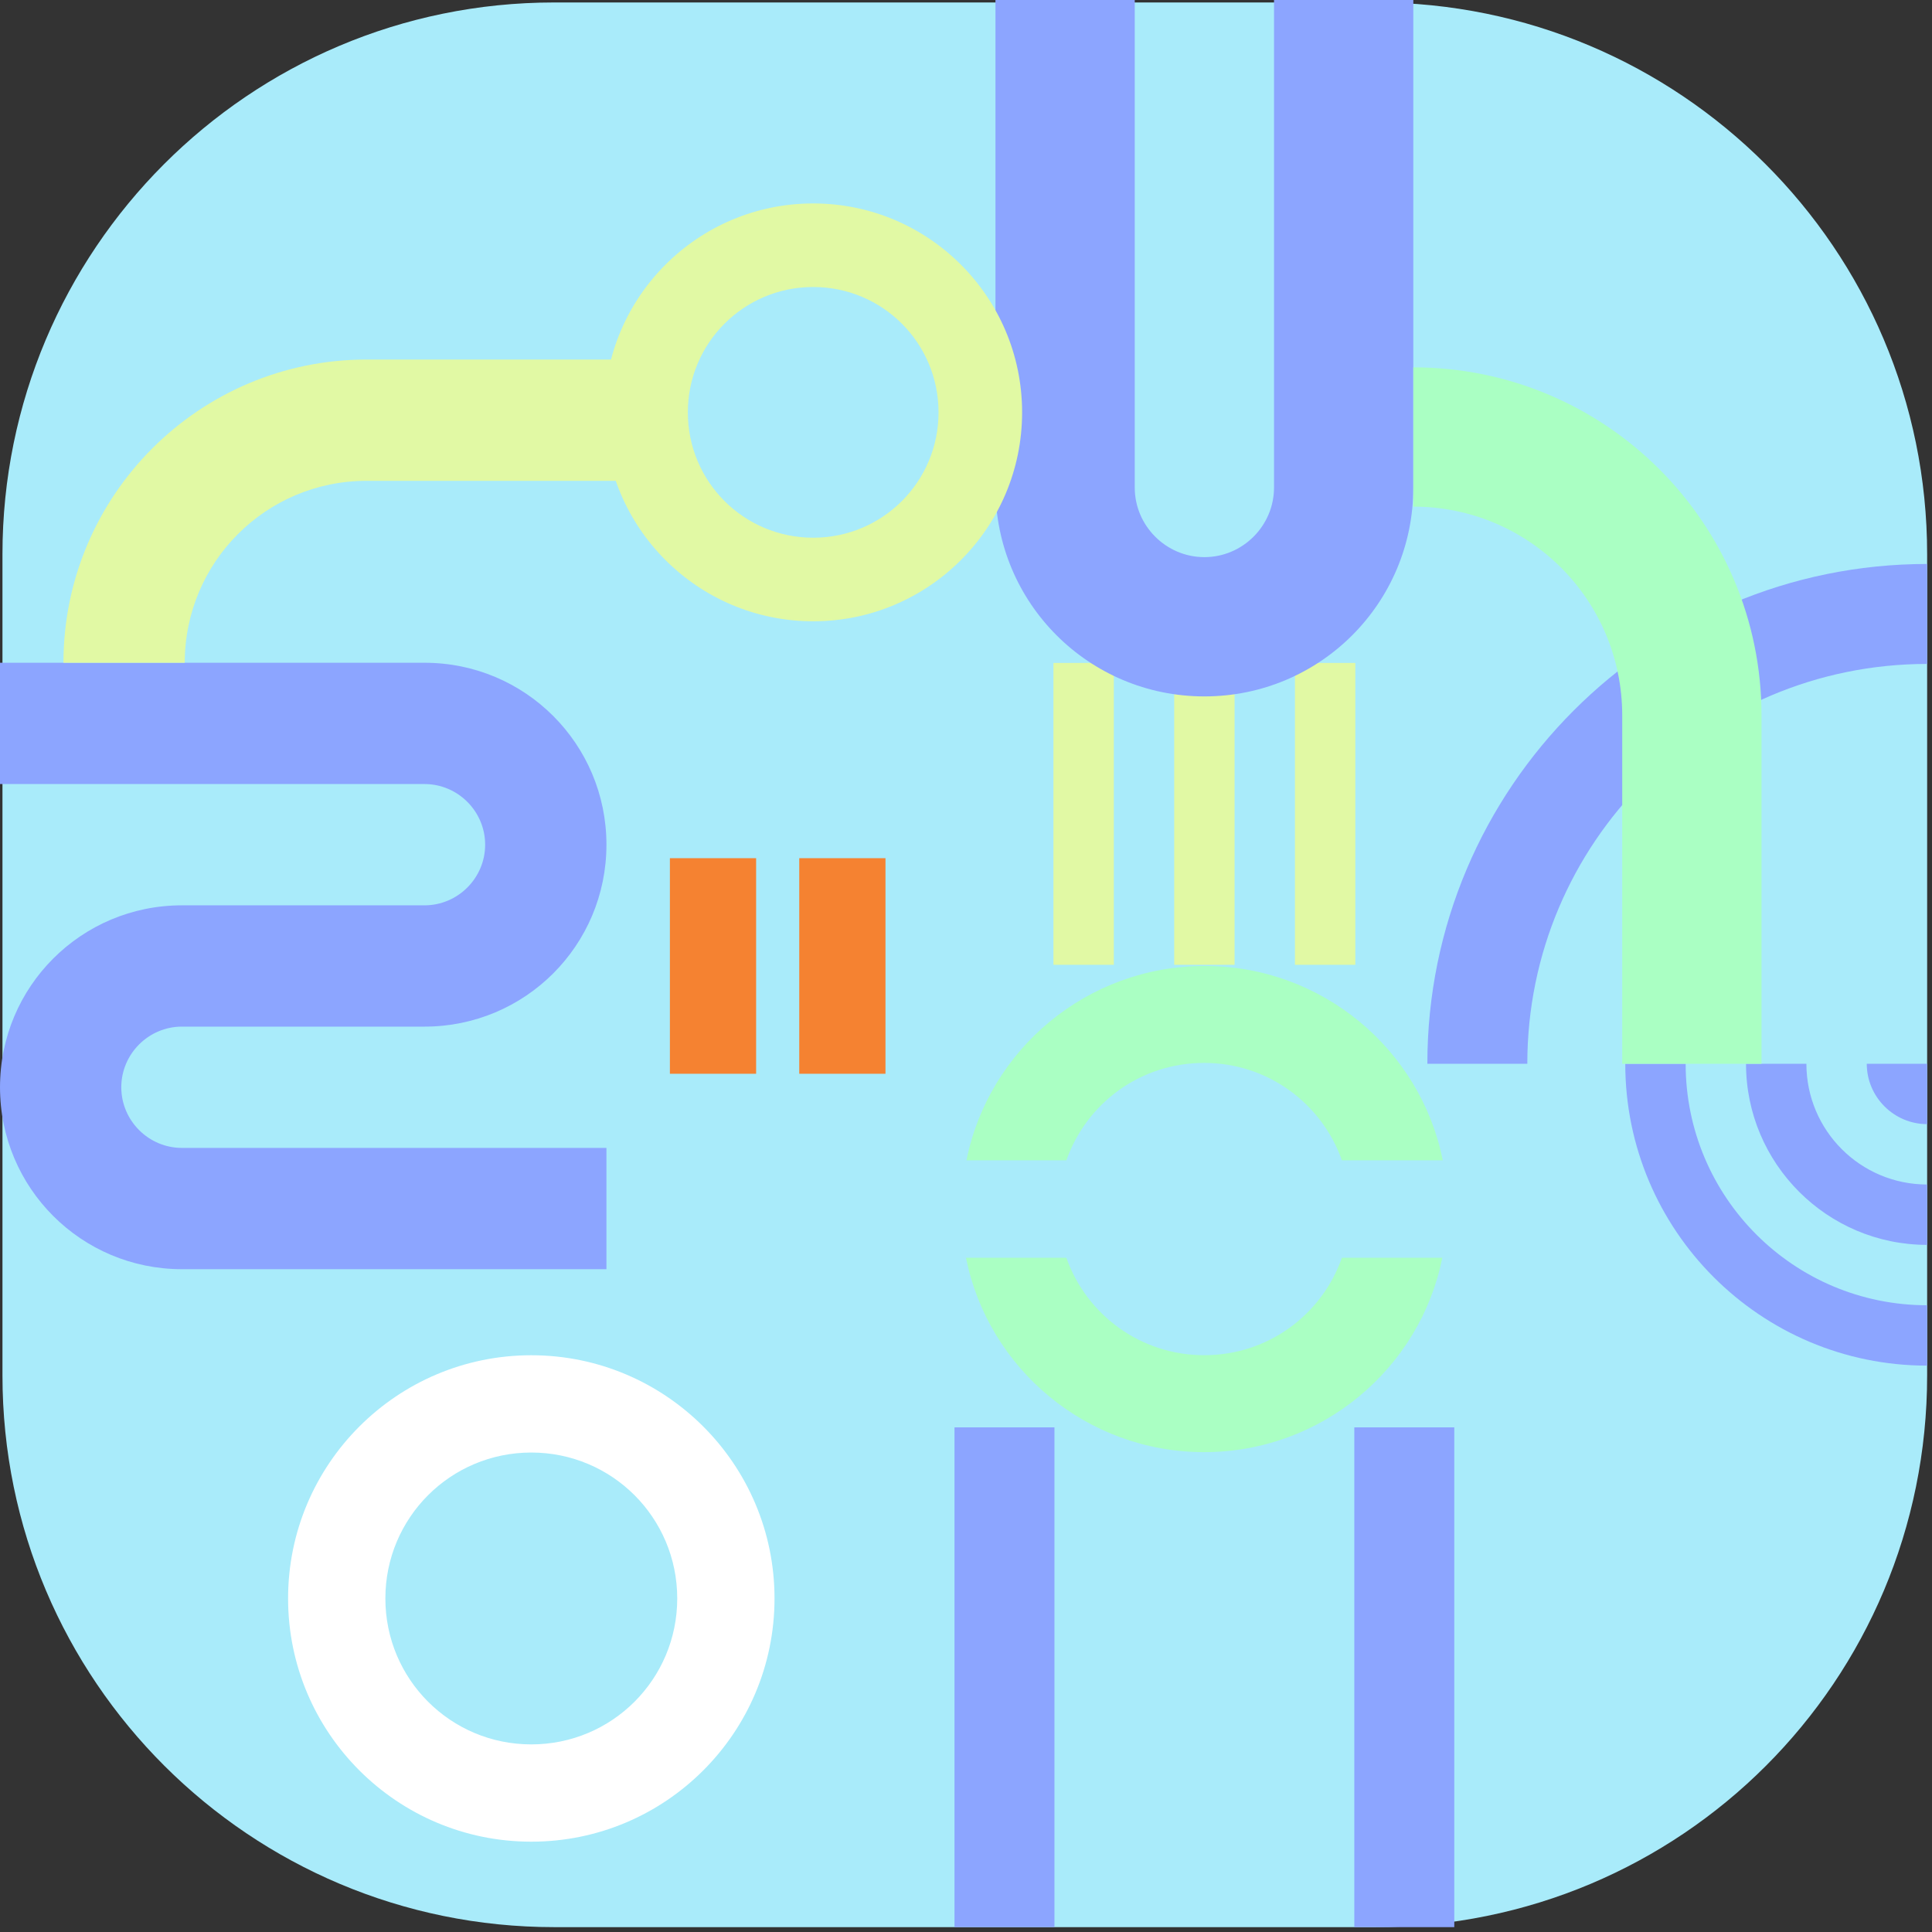 <?xml version="1.0" encoding="utf-8" ?>	<!-- Generator: Assembly 2.4 - http://assemblyapp.co -->	<svg version="1.1" xmlns="http://www.w3.org/2000/svg" xmlns:xlink="http://www.w3.org/1999/xlink" width="4096.00" height="4096.00" viewBox="0 0 4096.0 4096.0"><rect x="0" y="0" width="4096.0" height="4096.0" fill="#333333" stroke="none"/>		<g id="document" transform="scale(13.653 13.653) translate(150.0 150.0)">			<path d="M63.563,149.253 C111.036,149.253 149.253,111.036 149.253,63.563 L149.253,-63.928 C149.253,-111.401 110.737,-149.618 63.563,-149.618 L-63.928,-149.618 C-111.401,-149.618 -149.618,-111.102 -149.618,-63.928 L-149.618,63.563 C-149.618,111.036 -111.102,149.253 -63.928,149.253 L63.563,149.253 Z " fill="#a9ebfa" fill-opacity="1.00" />			<path d="M15.588,30.182 C18.72,21.318 27.049,15.053 36.982,15.053 C46.839,15.053 55.244,21.318 58.377,30.182 L74.041,30.182 C70.603,12.99 55.321,-1.16592e-06 37.059,-1.16592e-06 C18.797,-1.16592e-06 3.515,12.99 0.076,30.182 L15.588,30.182 Z M58.377,45.311 C55.244,54.175 46.916,60.44 36.982,60.44 C27.125,60.44 18.72,54.175 15.588,45.311 L-5.82962e-07,45.311 C3.438,62.503 18.72,75.493 36.982,75.493 C55.244,75.493 70.526,62.503 73.965,45.311 L58.377,45.311 Z " fill="#aaffc3" fill-opacity="1.00" />			<path d="M60.458,-47.057 L51.083,-47.057 L51.083,-0.183 L60.458,-0.183 L60.458,-47.057 Z M41.708,-47.057 L32.333,-47.057 L32.333,-0.183 L41.708,-0.183 L41.708,-47.057 Z M22.958,-47.057 L13.583,-47.057 L13.583,-0.183 L22.958,-0.183 L22.958,-47.057 Z " fill="#e1f9a4" fill-opacity="1.00" />			<path d="M4.578,-150 L4.578,-74.301 C4.578,-56.35 19.069,-41.859 37.021,-41.859 C54.972,-41.859 69.463,-56.35 69.463,-74.301 L69.463,-150 L47.835,-150 L47.835,-74.301 C47.835,-68.353 42.968,-63.487 37.021,-63.487 C31.073,-63.487 26.206,-68.353 26.206,-74.301 L26.206,-150 L4.578,-150 Z " fill="#8ca5ff" fill-opacity="1.00" />			<path d="M149.253,-46.902 L149.253,-62.424 C106.414,-62.424 71.645,-27.656 71.645,15.184 L87.167,15.184 C87.167,-19.119 114.951,-46.902 149.253,-46.902 Z " fill="#8ca5ff" fill-opacity="1.00" />			<path d="M75.825,71.645 L60.303,71.645 L60.303,149.253 L75.825,149.253 L75.825,71.645 Z M13.738,71.645 L-1.783,71.645 L-1.783,149.253 L13.738,149.253 L13.738,71.645 Z " fill="#8ca5ff" fill-opacity="1.00" />			<path d="M149.253,52.684 C128.534,52.684 111.753,35.903 111.753,15.184 L102.378,15.184 C102.378,41.059 123.378,62.059 149.253,62.059 L149.253,52.684 Z M130.503,15.184 C130.503,25.543 138.894,33.934 149.253,33.934 L149.253,43.309 C133.738,43.309 121.128,30.7 121.128,15.184 L130.503,15.184 Z M139.878,15.184 L149.253,15.184 L149.253,24.559 C144.097,24.559 139.878,20.34 139.878,15.184 Z " fill="#8ca5ff" fill-opacity="1.00" />			<path d="M-55.83,28.251 L-121.749,28.251 C-126.928,28.251 -131.166,24.013 -131.166,18.834 C-131.166,13.655 -126.928,9.417 -121.749,9.417 L-84.081,9.417 C-68.449,9.417 -55.83,-3.202 -55.83,-18.834 C-55.83,-34.466 -68.449,-47.085 -84.081,-47.085 L-150,-47.085 L-150,-28.251 L-84.081,-28.251 C-78.902,-28.251 -74.664,-24.013 -74.664,-18.834 C-74.664,-13.655 -78.902,-9.417 -84.081,-9.417 L-121.749,-9.417 C-137.381,-9.417 -150,3.202 -150,18.834 C-150,34.466 -137.381,47.085 -121.749,47.085 L-55.83,47.085 L-55.83,28.251 Z " fill="#8ca5ff" fill-opacity="1.00" />			<path d="M-93.061,-75.336 L-45.976,-75.336 L-45.976,-94.17 L-93.061,-94.17 C-119.052,-94.17 -140.146,-73.076 -140.146,-47.085 L-121.312,-47.085 C-121.312,-62.717 -108.693,-75.336 -93.061,-75.336 Z " fill="#e1f9a4" fill-opacity="1.00" />			<path d="M8.717,-85.966 C8.717,-103.875 -5.817,-118.409 -23.725,-118.409 C-41.633,-118.409 -56.167,-103.875 -56.167,-85.966 C-56.167,-68.058 -41.633,-53.524 -23.725,-53.524 C-5.817,-53.524 8.717,-68.058 8.717,-85.966 Z M-23.725,-105.432 C-12.954,-105.432 -4.26,-96.737 -4.26,-85.966 C-4.26,-75.196 -12.954,-66.501 -23.725,-66.501 C-34.496,-66.501 -43.19,-75.196 -43.19,-85.966 C-43.19,-96.737 -34.496,-105.432 -23.725,-105.432 Z " fill="#e1f9a4" fill-opacity="1.00" />			<path d="M101.905,-38.887 L101.905,15.184 L123.534,15.184 L123.534,-38.887 C123.534,-68.734 99.31,-92.957 69.463,-92.957 L69.463,-71.329 C87.414,-71.329 101.905,-56.838 101.905,-38.887 Z " fill="#aaffc3" fill-opacity="1.00" />			<path d="M-12.5,-16.738 L-12.5,16.738 L-25.89,16.738 L-25.89,-16.738 L-12.5,-16.738 Z M-32.586,16.738 L-32.586,-16.738 L-45.976,-16.738 L-45.976,16.738 L-32.586,16.738 Z " fill="#f58231" fill-opacity="1.00" />			<path d="M-29.73,98.215 C-29.73,77.367 -46.65,60.447 -67.498,60.447 C-88.345,60.447 -105.265,77.367 -105.265,98.215 C-105.265,119.063 -88.345,135.982 -67.498,135.982 C-46.65,135.982 -29.73,119.063 -29.73,98.215 Z M-67.498,75.554 C-54.959,75.554 -44.837,85.676 -44.837,98.215 C-44.837,110.754 -54.959,120.875 -67.498,120.875 C-80.036,120.875 -90.158,110.754 -90.158,98.215 C-90.158,85.676 -80.036,75.554 -67.498,75.554 Z " fill="#ffffff" fill-opacity="1.00" />		</g>	</svg>